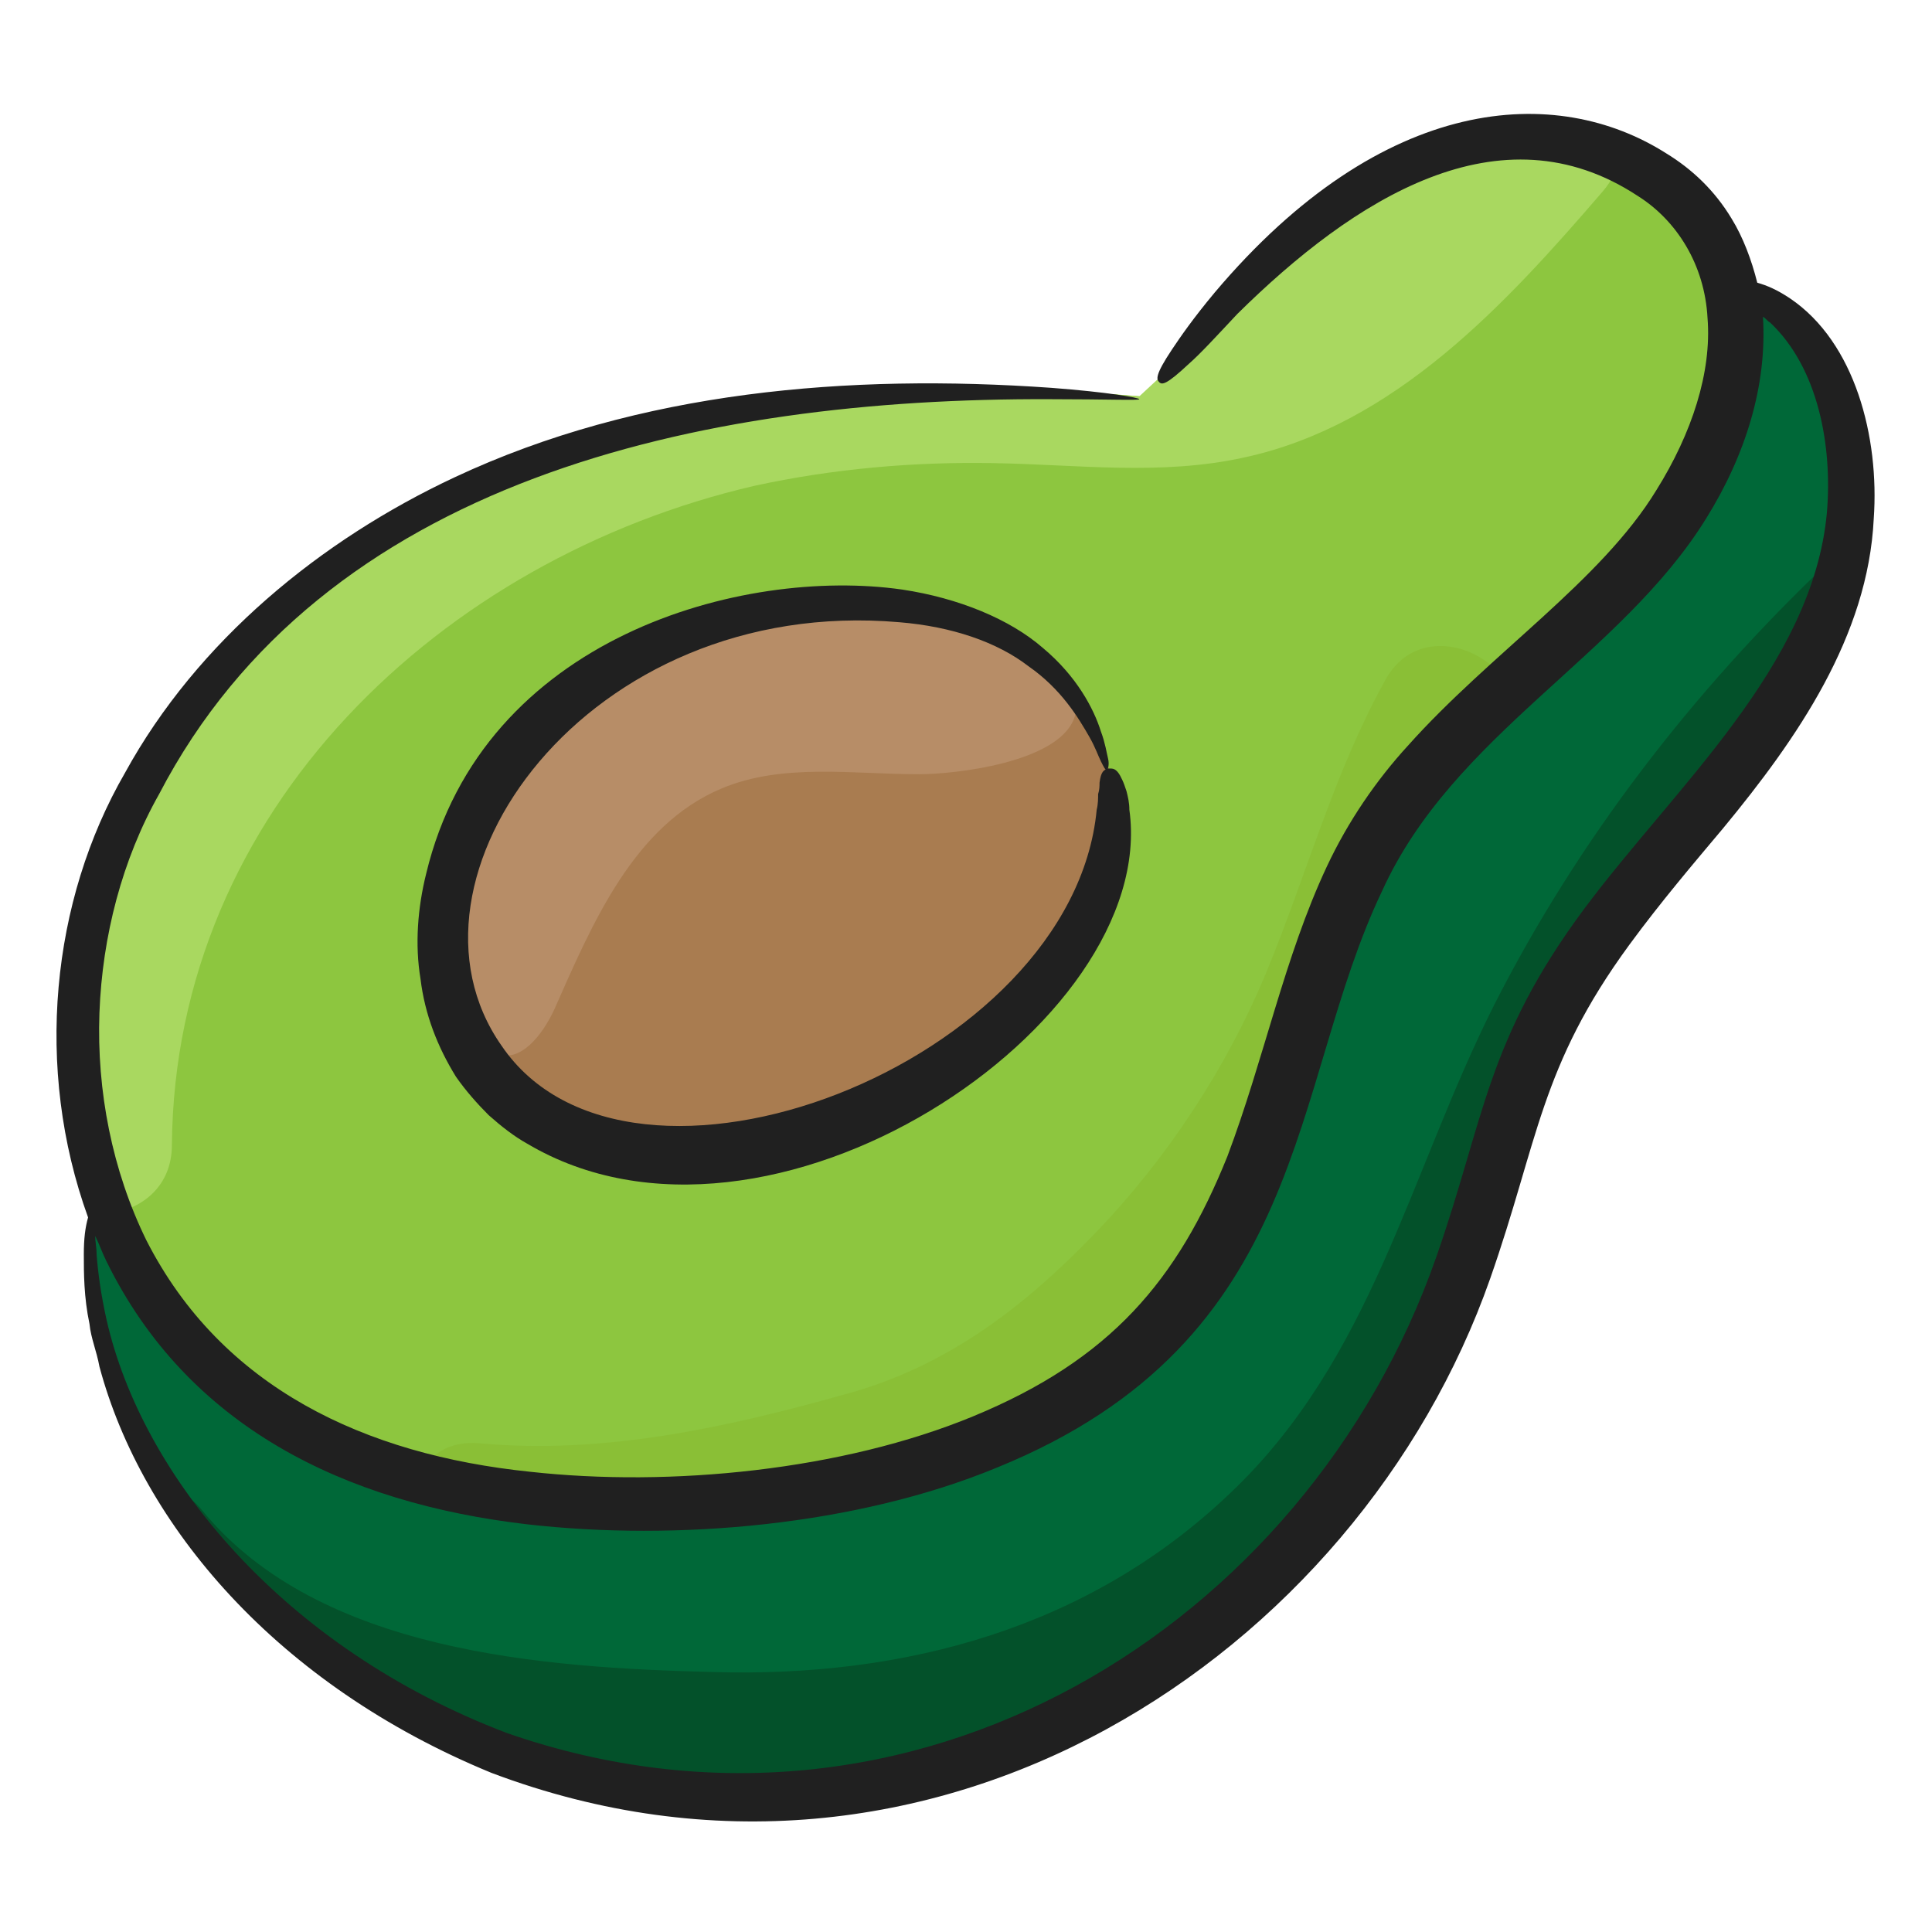 <svg id="Layer_1" enable-background="new 0 0 136 136" height="512" viewBox="0 0 136 136" width="512" xmlns="http://www.w3.org/2000/svg"><g><g><path d="m130.3 35.9c-.1 1-.2 2-.4 3-1.2 5.9-4.6 11.2-8.4 15.9-4.4 5.5-9.4 10.7-12.5 17-2.8 5.6-4 11.8-6.1 17.7-7.3 20.3-26.8 36.1-48.3 37.3-16.7.9-33.7-8-42.7-21.9-2.6-4-4.5-8.4-5.6-13-.5-2.1-.3-5.1 1-6.9l112.2-65.1c7 1.2 11.2 8.9 10.8 16z" fill="#006838"/></g><g><path d="m115.6 39.2c-2.9 3.3-6.2 6.2-9.5 9.1-3.2 3-6.3 6-8.6 9.6-6.3 9.8-6.5 22.6-13.1 32.1-7.6 11-22 15-35.4 15.7-6.5.3-13.3 0-19.5-1.8-5.3-1.4-10.2-3.8-14.3-7.6-3.3-3-5.8-6.8-7.3-10.9-3.4-8.6-3.1-18.8.7-27.4 5.6-12.7 17.6-21.7 30.6-26.3 13.1-4.5 27.3-4.9 41.1-3.8l1.4-1.3c4.9-5.9 10.1-12.1 17.1-15.3 4.7-2.1 10.5-2.5 15.2-.6 2.3.9 4.3 2.4 5.8 4.5 5.1 7.2 1.6 17.4-4.2 24z" fill="#8dc63f"/></g><g><path d="m71.2 71.4c-7.3 7.1-17.9 11.5-27.9 9.3-10.8-2.3-13.8-11.6-11.2-20.2 1-3.3 2.7-6.5 5.2-9.2 4.8-5.4 14.8-9.1 23.7-8.9h.8c6.5.4 12.4 2.9 15.1 8.5.5.9.8 1.9 1.1 3 1.6 6.5-2.1 13-6.8 17.5z" fill="#a97c50"/></g><g><path d="m114 10.9c-.1.9-.5 1.8-1.2 2.6-6.8 7.9-14.6 16.4-25.2 18.7-5.9 1.3-11.7.5-17.7.4-5.6-.1-11.3.4-16.8 1.6-22 5.1-40.8 22.8-41 46.4 0 2.9-2.1 4.5-4.3 4.8-3.4-8.6-3.1-18.8.7-27.4 5.6-12.7 17.6-21.7 30.6-26.3 13.1-4.5 27.3-4.9 41.1-3.8l1.4-1.3c4.9-5.9 10.1-12.1 17.1-15.3 4.8-2 10.7-2.3 15.3-.4z" fill="#a9d860"/></g><g><path d="m106.2 48.3c-3.2 3-6.3 6-8.6 9.6-6.3 9.8-6.5 22.6-13.1 32.1-7.7 11-22.1 15-35.5 15.7-6.5.3-13.3 0-19.5-1.8.7-1.5 2.1-2.5 4.3-2.3 8.6.8 17.3-1.1 25.5-3.4 7.2-1.9 12.7-6.1 17.8-11.4s9.3-11.7 12.1-18.5 4.7-13.9 8.3-20.4c2.1-3.9 7-2.6 8.7.4z" fill="#8abf36"/></g><g><path d="m129.9 38.8c-1.2 5.9-4.6 11.2-8.4 15.9-4.4 5.5-9.4 10.7-12.5 17-2.8 5.6-4 11.8-6.1 17.7-7.3 20.3-26.8 36.1-48.3 37.3-16.7.9-33.7-8-42.7-21.9.9.2 1.7.7 2.4 1.6 8.2 9.9 23.9 11 35.9 11.3 13.5.4 26.4-3.1 36.3-12.5 10.1-9.5 12.7-22.6 18.7-34.5 5.9-11.6 14-22.1 23.5-31.1.5-.3.8-.6 1.2-.8z" fill="#03512a"/></g><g><path d="m75.6 50.6c-1.2 3.1-8.4 3.9-10.9 3.9-4.7 0-9.6-.8-13.9 1-6.2 2.6-9.1 9.5-11.8 15.6-.8 1.7-2.3 3.7-4 3.1-.8-.3-1.3-.9-1.7-1.6-4.2-7-1-15.7 4-21.3 4.8-5.4 14.8-9.1 23.7-8.9 0 0 0 .1.1.1.2 0 .5-.1.7-.1 3.8.2 12.5 1.9 13.8 6.4.2.8.2 1.3 0 1.8z" fill="#b78d67"/></g><g fill="#202020"><path d="m126 21c-.9-.6-1.6-.9-2.3-1.1-.4-1.6-1-3.2-1.8-4.5-1.2-2-2.8-3.5-4.6-4.6-7.7-4.9-19.9-4.3-31.8 9.8-1.5 1.8-2.4 3.1-3 4-1.2 1.8-1.1 2.1-.9 2.3s.5.2 2.1-1.3c.8-.7 1.9-1.9 3.4-3.5 8.2-8.1 18.5-14.7 28.2-8.3 2.7 1.7 4.7 4.8 4.9 8.6.3 3.8-1.1 8.1-3.6 12.1-3.9 6.4-11.7 11.5-17.5 18-2.2 2.4-4.2 5.3-5.7 8.5-3 6.4-4.4 13.5-7 20.4-3.5 8.7-8.2 14.3-17.9 18.3-9.2 3.8-21.3 5-31.2 3.9-11.6-1.2-21.7-5.9-27-16.3-2.4-4.9-3.5-10.5-3.3-16 .1-2.7.5-5.4 1.2-8s1.7-5.1 3-7.4c11.5-22.1 38-27.9 62.7-27.8 4 0 6.3.1 6.3 0s-2.2-.5-6.2-.8c-14.2-1-29 .2-42 6.3-9.4 4.4-18.1 11.5-23.2 20.8-5.2 9-6.4 20.8-2.6 31.3-.2.7-.3 1.5-.3 2.6 0 1.3 0 3 .4 4.9.1 1 .5 1.9.7 3 3 11.2 12.5 22.4 27.6 28.6 31 11.7 61-8.3 70.3-34.8 3.4-9.7 3.5-14.9 9.8-23.5 2.2-3 4.5-5.7 6.6-8.2 5.2-6.3 10.2-13.5 10.6-21.8.4-5.7-1.3-12.4-5.9-15.5zm2.6 15.1c-1 10.8-10.7 19.3-17.1 27.9-6.9 9.3-7 14.8-10.4 24.5-9.1 26-36.9 43.4-65.4 33.5-15.8-6-25.7-18.1-28.2-29.1-.4-1.8-.6-3.3-.7-4.6 0-.5-.1-.9-.1-1.3.3.6.5 1.2.8 1.8 5.7 11.6 16.7 17 29.6 18.5 10.5 1.2 23.2.1 33.1-4 22.1-9 20.5-26.8 27.1-40.6 5-11 16.8-16.5 22.8-26.2 2.8-4.5 4.3-9.4 4-14.2.2.1.3.3.5.4 3.4 3.2 4.4 8.7 4 13.4z"/><path d="m78 53.4c-.1-.4-.2-1.1-.5-1.9-.5-1.6-1.7-3.9-4.1-5.9-2.3-2-5.9-3.5-9.9-4.1-11.2-1.6-29.5 3.3-33.5 20-.6 2.4-.8 5-.4 7.4.3 2.5 1.2 4.8 2.5 6.9.7 1 1.5 1.9 2.3 2.7.9.8 1.8 1.5 2.7 2 17 10.1 44.5-8.4 42.4-23.5 0-.5-.1-.9-.2-1.3-.1-.3-.2-.6-.3-.8-.4-.9-.7-.8-1-.8-.3.1-.5.2-.6 1 0 .2 0 .5-.1.8 0 .3 0 .7-.1 1.1-1.7 17.9-32.9 29.9-41.9 16.6-8.2-11.7 6-31.7 28-29.8 3.7.3 6.9 1.4 9.1 3.1 2.3 1.6 3.5 3.6 4.3 5 .4.7.6 1.3.8 1.7s.3.6.4.6.2-.4.1-.8z"/></g></g></svg>